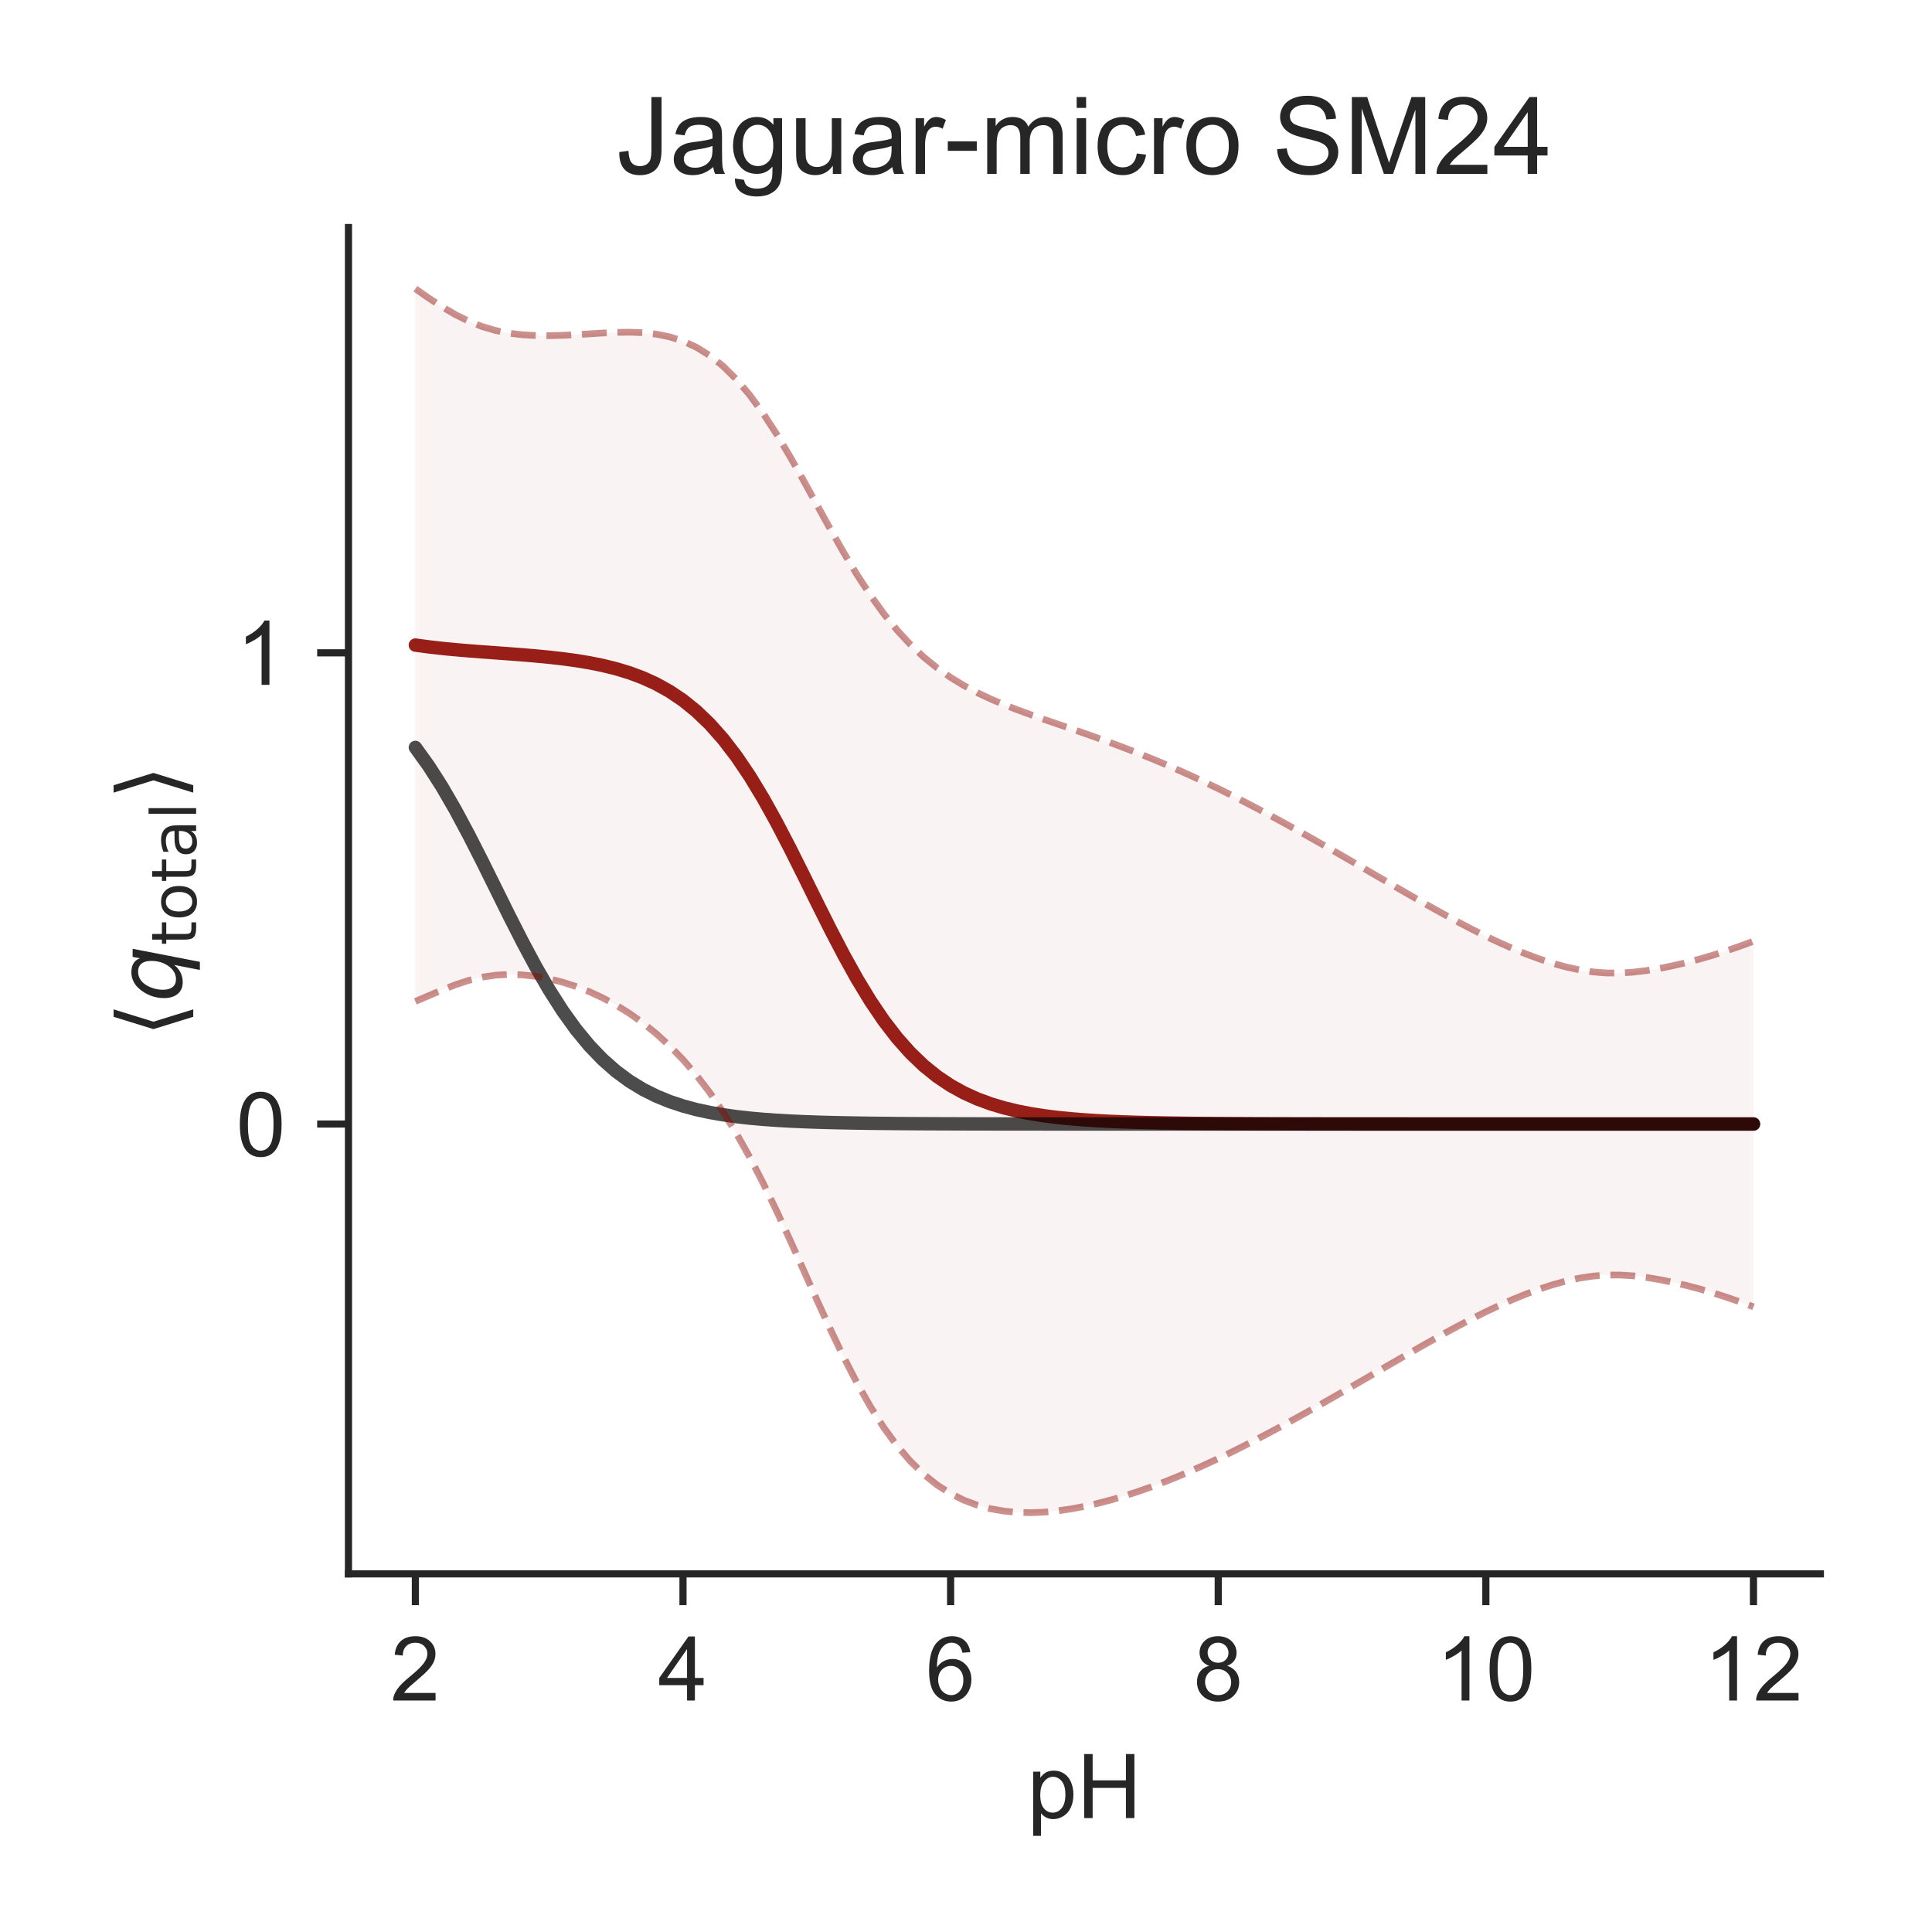 <?xml version="1.0" encoding="utf-8" standalone="no"?>
<!DOCTYPE svg PUBLIC "-//W3C//DTD SVG 1.1//EN"
  "http://www.w3.org/Graphics/SVG/1.1/DTD/svg11.dtd">
<!-- Created with matplotlib (http://matplotlib.org/) -->
<svg height="216pt" version="1.1" viewBox="0 0 216 216" width="216pt" xmlns="http://www.w3.org/2000/svg" xmlns:xlink="http://www.w3.org/1999/xlink">
 <defs>
  <style type="text/css">
*{stroke-linecap:butt;stroke-linejoin:round;}
  </style>
 </defs>
 <g id="figure_1">
  <g id="patch_1">
   <path d="M 0 216 
L 216 216 
L 216 0 
L 0 0 
z
" style="fill:#ffffff;"/>
  </g>
  <g id="axes_1">
   <g id="patch_2">
    <path d="M 38.96 175.96 
L 203.52 175.96 
L 203.52 25.44 
L 38.96 25.44 
z
" style="fill:#ffffff;"/>
   </g>
   <g id="matplotlib.axis_1">
    <g id="xtick_1">
     <g id="line2d_1">
      <defs>
       <path d="M 0 0 
L 0 3.5 
" id="m4d81641b4f" style="stroke:#262626;stroke-width:0.8;"/>
      </defs>
      <g>
       <use style="fill:#262626;stroke:#262626;stroke-width:0.8;" x="46.44" xlink:href="#m4d81641b4f" y="175.96"/>
      </g>
     </g>
     <g id="text_1">
      <!-- 2 -->
      <defs>
       <path d="M 50.344 8.453 
L 50.344 0 
L 3.031 0 
Q 2.938 3.172 4.047 6.109 
Q 5.859 10.938 9.828 15.625 
Q 13.812 20.312 21.344 26.469 
Q 33.016 36.031 37.109 41.625 
Q 41.219 47.219 41.219 52.203 
Q 41.219 57.422 37.469 61 
Q 33.734 64.594 27.734 64.594 
Q 21.391 64.594 17.578 60.781 
Q 13.766 56.984 13.719 50.25 
L 4.688 51.172 
Q 5.609 61.281 11.656 66.578 
Q 17.719 71.875 27.938 71.875 
Q 38.234 71.875 44.234 66.156 
Q 50.25 60.453 50.25 52 
Q 50.25 47.703 48.484 43.547 
Q 46.734 39.406 42.656 34.812 
Q 38.578 30.219 29.109 22.219 
Q 21.188 15.578 18.938 13.203 
Q 16.703 10.844 15.234 8.453 
z
" id="ArialMT-32"/>
      </defs>
      <g style="fill:#262626;" transform="translate(43.66 190.118)scale(0.1 -0.1)">
       <use xlink:href="#ArialMT-32"/>
      </g>
     </g>
    </g>
    <g id="xtick_2">
     <g id="line2d_2">
      <g>
       <use style="fill:#262626;stroke:#262626;stroke-width:0.8;" x="76.36" xlink:href="#m4d81641b4f" y="175.96"/>
      </g>
     </g>
     <g id="text_2">
      <!-- 4 -->
      <defs>
       <path d="M 32.328 0 
L 32.328 17.141 
L 1.266 17.141 
L 1.266 25.203 
L 33.938 71.578 
L 41.109 71.578 
L 41.109 25.203 
L 50.781 25.203 
L 50.781 17.141 
L 41.109 17.141 
L 41.109 0 
z
M 32.328 25.203 
L 32.328 57.469 
L 9.906 25.203 
z
" id="ArialMT-34"/>
      </defs>
      <g style="fill:#262626;" transform="translate(73.58 190.118)scale(0.1 -0.1)">
       <use xlink:href="#ArialMT-34"/>
      </g>
     </g>
    </g>
    <g id="xtick_3">
     <g id="line2d_3">
      <g>
       <use style="fill:#262626;stroke:#262626;stroke-width:0.8;" x="106.28" xlink:href="#m4d81641b4f" y="175.96"/>
      </g>
     </g>
     <g id="text_3">
      <!-- 6 -->
      <defs>
       <path d="M 49.75 54.047 
L 41.016 53.375 
Q 39.844 58.547 37.703 60.891 
Q 34.125 64.656 28.906 64.656 
Q 24.703 64.656 21.531 62.312 
Q 17.391 59.281 14.984 53.469 
Q 12.594 47.656 12.5 36.922 
Q 15.672 41.75 20.266 44.094 
Q 24.859 46.438 29.891 46.438 
Q 38.672 46.438 44.844 39.969 
Q 51.031 33.5 51.031 23.25 
Q 51.031 16.5 48.125 10.719 
Q 45.219 4.938 40.141 1.859 
Q 35.062 -1.219 28.609 -1.219 
Q 17.625 -1.219 10.688 6.859 
Q 3.766 14.938 3.766 33.5 
Q 3.766 54.25 11.422 63.672 
Q 18.109 71.875 29.438 71.875 
Q 37.891 71.875 43.281 67.141 
Q 48.688 62.406 49.75 54.047 
z
M 13.875 23.188 
Q 13.875 18.656 15.797 14.5 
Q 17.719 10.359 21.188 8.172 
Q 24.656 6 28.469 6 
Q 34.031 6 38.031 10.484 
Q 42.047 14.984 42.047 22.703 
Q 42.047 30.125 38.078 34.391 
Q 34.125 38.672 28.125 38.672 
Q 22.172 38.672 18.016 34.391 
Q 13.875 30.125 13.875 23.188 
z
" id="ArialMT-36"/>
      </defs>
      <g style="fill:#262626;" transform="translate(103.5 190.118)scale(0.1 -0.1)">
       <use xlink:href="#ArialMT-36"/>
      </g>
     </g>
    </g>
    <g id="xtick_4">
     <g id="line2d_4">
      <g>
       <use style="fill:#262626;stroke:#262626;stroke-width:0.8;" x="136.2" xlink:href="#m4d81641b4f" y="175.96"/>
      </g>
     </g>
     <g id="text_4">
      <!-- 8 -->
      <defs>
       <path d="M 17.672 38.812 
Q 12.203 40.828 9.562 44.531 
Q 6.938 48.25 6.938 53.422 
Q 6.938 61.234 12.547 66.547 
Q 18.172 71.875 27.484 71.875 
Q 36.859 71.875 42.578 66.422 
Q 48.297 60.984 48.297 53.172 
Q 48.297 48.188 45.672 44.5 
Q 43.062 40.828 37.75 38.812 
Q 44.344 36.672 47.781 31.875 
Q 51.219 27.094 51.219 20.453 
Q 51.219 11.281 44.719 5.031 
Q 38.234 -1.219 27.641 -1.219 
Q 17.047 -1.219 10.547 5.047 
Q 4.047 11.328 4.047 20.703 
Q 4.047 27.688 7.594 32.391 
Q 11.141 37.109 17.672 38.812 
z
M 15.922 53.719 
Q 15.922 48.641 19.188 45.406 
Q 22.469 42.188 27.688 42.188 
Q 32.766 42.188 36.016 45.375 
Q 39.266 48.578 39.266 53.219 
Q 39.266 58.062 35.906 61.359 
Q 32.562 64.656 27.594 64.656 
Q 22.562 64.656 19.234 61.422 
Q 15.922 58.203 15.922 53.719 
z
M 13.094 20.656 
Q 13.094 16.891 14.875 13.375 
Q 16.656 9.859 20.172 7.922 
Q 23.688 6 27.734 6 
Q 34.031 6 38.125 10.047 
Q 42.234 14.109 42.234 20.359 
Q 42.234 26.703 38.016 30.859 
Q 33.797 35.016 27.438 35.016 
Q 21.234 35.016 17.156 30.906 
Q 13.094 26.812 13.094 20.656 
z
" id="ArialMT-38"/>
      </defs>
      <g style="fill:#262626;" transform="translate(133.42 190.118)scale(0.1 -0.1)">
       <use xlink:href="#ArialMT-38"/>
      </g>
     </g>
    </g>
    <g id="xtick_5">
     <g id="line2d_5">
      <g>
       <use style="fill:#262626;stroke:#262626;stroke-width:0.8;" x="166.12" xlink:href="#m4d81641b4f" y="175.96"/>
      </g>
     </g>
     <g id="text_5">
      <!-- 10 -->
      <defs>
       <path d="M 37.25 0 
L 28.469 0 
L 28.469 56 
Q 25.297 52.984 20.141 49.953 
Q 14.984 46.922 10.891 45.406 
L 10.891 53.906 
Q 18.266 57.375 23.781 62.297 
Q 29.297 67.234 31.594 71.875 
L 37.25 71.875 
z
" id="ArialMT-31"/>
       <path d="M 4.156 35.297 
Q 4.156 48 6.766 55.734 
Q 9.375 63.484 14.516 67.672 
Q 19.672 71.875 27.484 71.875 
Q 33.25 71.875 37.594 69.547 
Q 41.938 67.234 44.766 62.859 
Q 47.609 58.5 49.219 52.219 
Q 50.828 45.953 50.828 35.297 
Q 50.828 22.703 48.234 14.969 
Q 45.656 7.234 40.5 3 
Q 35.359 -1.219 27.484 -1.219 
Q 17.141 -1.219 11.234 6.203 
Q 4.156 15.141 4.156 35.297 
z
M 13.188 35.297 
Q 13.188 17.672 17.312 11.828 
Q 21.438 6 27.484 6 
Q 33.547 6 37.672 11.859 
Q 41.797 17.719 41.797 35.297 
Q 41.797 52.984 37.672 58.781 
Q 33.547 64.594 27.391 64.594 
Q 21.344 64.594 17.719 59.469 
Q 13.188 52.938 13.188 35.297 
z
" id="ArialMT-30"/>
      </defs>
      <g style="fill:#262626;" transform="translate(160.559 190.118)scale(0.1 -0.1)">
       <use xlink:href="#ArialMT-31"/>
       <use x="55.615" xlink:href="#ArialMT-30"/>
      </g>
     </g>
    </g>
    <g id="xtick_6">
     <g id="line2d_6">
      <g>
       <use style="fill:#262626;stroke:#262626;stroke-width:0.8;" x="196.04" xlink:href="#m4d81641b4f" y="175.96"/>
      </g>
     </g>
     <g id="text_6">
      <!-- 12 -->
      <g style="fill:#262626;" transform="translate(190.479 190.118)scale(0.1 -0.1)">
       <use xlink:href="#ArialMT-31"/>
       <use x="55.615" xlink:href="#ArialMT-32"/>
      </g>
     </g>
    </g>
    <g id="text_7">
     <!-- pH -->
     <defs>
      <path d="M 6.594 -19.875 
L 6.594 51.859 
L 14.594 51.859 
L 14.594 45.125 
Q 17.438 49.078 21 51.047 
Q 24.562 53.031 29.641 53.031 
Q 36.281 53.031 41.359 49.609 
Q 46.438 46.188 49.016 39.953 
Q 51.609 33.734 51.609 26.312 
Q 51.609 18.359 48.75 11.984 
Q 45.906 5.609 40.453 2.219 
Q 35.016 -1.172 29 -1.172 
Q 24.609 -1.172 21.109 0.688 
Q 17.625 2.547 15.375 5.375 
L 15.375 -19.875 
z
M 14.547 25.641 
Q 14.547 15.625 18.594 10.844 
Q 22.656 6.062 28.422 6.062 
Q 34.281 6.062 38.453 11.016 
Q 42.625 15.969 42.625 26.375 
Q 42.625 36.281 38.547 41.203 
Q 34.469 46.141 28.812 46.141 
Q 23.188 46.141 18.859 40.891 
Q 14.547 35.641 14.547 25.641 
z
" id="ArialMT-70"/>
      <path d="M 8.016 0 
L 8.016 71.578 
L 17.484 71.578 
L 17.484 42.188 
L 54.688 42.188 
L 54.688 71.578 
L 64.156 71.578 
L 64.156 0 
L 54.688 0 
L 54.688 33.734 
L 17.484 33.734 
L 17.484 0 
z
" id="ArialMT-48"/>
     </defs>
     <g style="fill:#262626;" transform="translate(114.849 203.263)scale(0.1 -0.1)">
      <use xlink:href="#ArialMT-70"/>
      <use x="55.615" xlink:href="#ArialMT-48"/>
     </g>
    </g>
   </g>
   <g id="matplotlib.axis_2">
    <g id="ytick_1">
     <g id="line2d_7">
      <defs>
       <path d="M 0 0 
L -3.5 0 
" id="mb6ae2c1277" style="stroke:#262626;stroke-width:0.8;"/>
      </defs>
      <g>
       <use style="fill:#262626;stroke:#262626;stroke-width:0.8;" x="38.96" xlink:href="#mb6ae2c1277" y="125.666"/>
      </g>
     </g>
     <g id="text_8">
      <!-- 0 -->
      <g style="fill:#262626;" transform="translate(26.399 129.245)scale(0.1 -0.1)">
       <use xlink:href="#ArialMT-30"/>
      </g>
     </g>
    </g>
    <g id="ytick_2">
     <g id="line2d_8">
      <g>
       <use style="fill:#262626;stroke:#262626;stroke-width:0.8;" x="38.96" xlink:href="#mb6ae2c1277" y="72.989"/>
      </g>
     </g>
     <g id="text_9">
      <!-- 1 -->
      <g style="fill:#262626;" transform="translate(26.399 76.568)scale(0.1 -0.1)">
       <use xlink:href="#ArialMT-31"/>
      </g>
     </g>
    </g>
    <g id="text_10">
     <!-- $\langle q_\mathsf{total} \rangle$ -->
     <defs>
      <path d="M 8.938 31.344 
L 22.703 75.875 
L 31 75.875 
L 17.234 31.344 
L 31 -13.188 
L 22.703 -13.188 
z
" id="DejaVuSans-27e8"/>
      <path d="M 41.703 8.203 
Q 38.094 3.469 33.172 1.016 
Q 28.266 -1.422 22.312 -1.422 
Q 14.016 -1.422 9.297 4.172 
Q 4.594 9.766 4.594 19.578 
Q 4.594 27.484 7.5 34.859 
Q 10.406 42.234 15.828 48.094 
Q 19.344 51.906 23.906 53.953 
Q 28.469 56 33.5 56 
Q 39.547 56 43.453 53.609 
Q 47.359 51.219 49.125 46.391 
L 50.688 54.594 
L 59.719 54.594 
L 45.125 -20.609 
L 36.078 -20.609 
z
M 13.922 20.906 
Q 13.922 13.672 16.938 9.891 
Q 19.969 6.109 25.688 6.109 
Q 34.188 6.109 40.188 14.234 
Q 46.188 22.359 46.188 33.984 
Q 46.188 41.016 43.078 44.75 
Q 39.984 48.484 34.188 48.484 
Q 29.938 48.484 26.312 46.5 
Q 22.703 44.531 20.016 40.719 
Q 17.188 36.719 15.547 31.344 
Q 13.922 25.984 13.922 20.906 
z
" id="DejaVuSans-Oblique-71"/>
      <path d="M 18.312 70.219 
L 18.312 54.688 
L 36.812 54.688 
L 36.812 47.703 
L 18.312 47.703 
L 18.312 18.016 
Q 18.312 11.328 20.141 9.422 
Q 21.969 7.516 27.594 7.516 
L 36.812 7.516 
L 36.812 0 
L 27.594 0 
Q 17.188 0 13.234 3.875 
Q 9.281 7.766 9.281 18.016 
L 9.281 47.703 
L 2.688 47.703 
L 2.688 54.688 
L 9.281 54.688 
L 9.281 70.219 
z
" id="DejaVuSans-74"/>
      <path d="M 30.609 48.391 
Q 23.391 48.391 19.188 42.75 
Q 14.984 37.109 14.984 27.297 
Q 14.984 17.484 19.156 11.844 
Q 23.344 6.203 30.609 6.203 
Q 37.797 6.203 41.984 11.859 
Q 46.188 17.531 46.188 27.297 
Q 46.188 37.016 41.984 42.703 
Q 37.797 48.391 30.609 48.391 
z
M 30.609 56 
Q 42.328 56 49.016 48.375 
Q 55.719 40.766 55.719 27.297 
Q 55.719 13.875 49.016 6.219 
Q 42.328 -1.422 30.609 -1.422 
Q 18.844 -1.422 12.172 6.219 
Q 5.516 13.875 5.516 27.297 
Q 5.516 40.766 12.172 48.375 
Q 18.844 56 30.609 56 
z
" id="DejaVuSans-6f"/>
      <path d="M 34.281 27.484 
Q 23.391 27.484 19.188 25 
Q 14.984 22.516 14.984 16.5 
Q 14.984 11.719 18.141 8.906 
Q 21.297 6.109 26.703 6.109 
Q 34.188 6.109 38.703 11.406 
Q 43.219 16.703 43.219 25.484 
L 43.219 27.484 
z
M 52.203 31.203 
L 52.203 0 
L 43.219 0 
L 43.219 8.297 
Q 40.141 3.328 35.547 0.953 
Q 30.953 -1.422 24.312 -1.422 
Q 15.922 -1.422 10.953 3.297 
Q 6 8.016 6 15.922 
Q 6 25.141 12.172 29.828 
Q 18.359 34.516 30.609 34.516 
L 43.219 34.516 
L 43.219 35.406 
Q 43.219 41.609 39.141 45 
Q 35.062 48.391 27.688 48.391 
Q 23 48.391 18.547 47.266 
Q 14.109 46.141 10.016 43.891 
L 10.016 52.203 
Q 14.938 54.109 19.578 55.047 
Q 24.219 56 28.609 56 
Q 40.484 56 46.344 49.844 
Q 52.203 43.703 52.203 31.203 
z
" id="DejaVuSans-61"/>
      <path d="M 9.422 75.984 
L 18.406 75.984 
L 18.406 0 
L 9.422 0 
z
" id="DejaVuSans-6c"/>
      <path d="M 30.078 31.344 
L 16.312 -13.188 
L 8.016 -13.188 
L 21.781 31.344 
L 8.016 75.875 
L 16.312 75.875 
z
" id="DejaVuSans-27e9"/>
     </defs>
     <g style="fill:#262626;" transform="translate(20.299 115.95)rotate(-90)scale(0.1 -0.1)">
      <use transform="translate(0 0.125)" xlink:href="#DejaVuSans-27e8"/>
      <use transform="translate(39.014 0.125)" xlink:href="#DejaVuSans-Oblique-71"/>
      <use transform="translate(102.49 -16.281)scale(0.7)" xlink:href="#DejaVuSans-74"/>
      <use transform="translate(129.937 -16.281)scale(0.7)" xlink:href="#DejaVuSans-6f"/>
      <use transform="translate(172.764 -16.281)scale(0.7)" xlink:href="#DejaVuSans-74"/>
      <use transform="translate(200.21 -16.281)scale(0.7)" xlink:href="#DejaVuSans-61"/>
      <use transform="translate(243.105 -16.281)scale(0.7)" xlink:href="#DejaVuSans-6c"/>
      <use transform="translate(265.288 0.125)" xlink:href="#DejaVuSans-27e9"/>
     </g>
    </g>
   </g>
   <g id="PolyCollection_1">
    <defs>
     <path d="M 46.44 -183.718 
L 46.44 -104.042 
L 47.936 -104.682 
L 49.432 -105.321 
L 50.928 -105.908 
L 52.424 -106.397 
L 53.92 -106.758 
L 55.416 -106.977 
L 56.912 -107.056 
L 58.408 -107.007 
L 59.904 -106.842 
L 61.4 -106.568 
L 62.896 -106.192 
L 64.392 -105.713 
L 65.888 -105.13 
L 67.384 -104.437 
L 68.88 -103.628 
L 70.376 -102.697 
L 71.872 -101.636 
L 73.368 -100.432 
L 74.864 -99.07 
L 76.36 -97.532 
L 77.856 -95.799 
L 79.352 -93.852 
L 80.848 -91.674 
L 82.344 -89.254 
L 83.84 -86.59 
L 85.336 -83.696 
L 86.832 -80.602 
L 88.328 -77.357 
L 89.824 -74.026 
L 91.32 -70.686 
L 92.816 -67.417 
L 94.312 -64.298 
L 95.808 -61.394 
L 97.304 -58.754 
L 98.8 -56.406 
L 100.296 -54.362 
L 101.792 -52.619 
L 103.288 -51.162 
L 104.784 -49.969 
L 106.28 -49.015 
L 107.776 -48.273 
L 109.272 -47.716 
L 110.768 -47.318 
L 112.264 -47.057 
L 113.76 -46.916 
L 115.256 -46.882 
L 116.752 -46.942 
L 118.248 -47.086 
L 119.744 -47.303 
L 121.24 -47.584 
L 122.736 -47.923 
L 124.232 -48.315 
L 125.728 -48.756 
L 127.224 -49.241 
L 128.72 -49.768 
L 130.216 -50.333 
L 131.712 -50.935 
L 133.208 -51.569 
L 134.704 -52.236 
L 136.2 -52.932 
L 137.696 -53.656 
L 139.192 -54.405 
L 140.688 -55.176 
L 142.184 -55.967 
L 143.68 -56.774 
L 145.176 -57.596 
L 146.672 -58.431 
L 148.168 -59.277 
L 149.664 -60.133 
L 151.16 -60.997 
L 152.656 -61.866 
L 154.152 -62.735 
L 155.648 -63.604 
L 157.144 -64.467 
L 158.64 -65.323 
L 160.136 -66.169 
L 161.632 -67 
L 163.128 -67.81 
L 164.624 -68.593 
L 166.12 -69.341 
L 167.616 -70.049 
L 169.112 -70.712 
L 170.608 -71.324 
L 172.104 -71.879 
L 173.6 -72.368 
L 175.096 -72.781 
L 176.592 -73.106 
L 178.088 -73.331 
L 179.584 -73.447 
L 181.08 -73.454 
L 182.576 -73.36 
L 184.072 -73.18 
L 185.568 -72.932 
L 187.064 -72.63 
L 188.56 -72.279 
L 190.056 -71.883 
L 191.552 -71.444 
L 193.048 -70.963 
L 194.544 -70.445 
L 196.04 -69.895 
L 196.04 -110.771 
L 196.04 -110.771 
L 194.544 -110.221 
L 193.048 -109.703 
L 191.552 -109.223 
L 190.056 -108.784 
L 188.56 -108.388 
L 187.064 -108.037 
L 185.568 -107.735 
L 184.072 -107.487 
L 182.576 -107.307 
L 181.08 -107.213 
L 179.584 -107.22 
L 178.088 -107.337 
L 176.592 -107.562 
L 175.096 -107.887 
L 173.6 -108.3 
L 172.104 -108.789 
L 170.608 -109.343 
L 169.112 -109.956 
L 167.616 -110.619 
L 166.12 -111.327 
L 164.624 -112.076 
L 163.128 -112.858 
L 161.632 -113.669 
L 160.136 -114.5 
L 158.64 -115.347 
L 157.144 -116.204 
L 155.648 -117.069 
L 154.152 -117.938 
L 152.656 -118.809 
L 151.16 -119.68 
L 149.664 -120.546 
L 148.168 -121.405 
L 146.672 -122.255 
L 145.176 -123.095 
L 143.68 -123.923 
L 142.184 -124.738 
L 140.688 -125.538 
L 139.192 -126.321 
L 137.696 -127.085 
L 136.2 -127.829 
L 134.704 -128.549 
L 133.208 -129.246 
L 131.712 -129.919 
L 130.216 -130.569 
L 128.72 -131.195 
L 127.224 -131.798 
L 125.728 -132.379 
L 124.232 -132.94 
L 122.736 -133.483 
L 121.24 -134.012 
L 119.744 -134.531 
L 118.248 -135.046 
L 116.752 -135.562 
L 115.256 -136.088 
L 113.76 -136.634 
L 112.264 -137.214 
L 110.768 -137.846 
L 109.272 -138.551 
L 107.776 -139.347 
L 106.28 -140.258 
L 104.784 -141.308 
L 103.288 -142.524 
L 101.792 -143.929 
L 100.296 -145.547 
L 98.8 -147.392 
L 97.304 -149.467 
L 95.808 -151.761 
L 94.312 -154.245 
L 92.816 -156.872 
L 91.32 -159.581 
L 89.824 -162.3 
L 88.328 -164.949 
L 86.832 -167.456 
L 85.336 -169.757 
L 83.84 -171.807 
L 82.344 -173.576 
L 80.848 -175.056 
L 79.352 -176.25 
L 77.856 -177.176 
L 76.36 -177.861 
L 74.864 -178.338 
L 73.368 -178.642 
L 71.872 -178.804 
L 70.376 -178.859 
L 68.88 -178.837 
L 67.384 -178.767 
L 65.888 -178.675 
L 64.392 -178.583 
L 62.896 -178.509 
L 61.4 -178.471 
L 59.904 -178.485 
L 58.408 -178.571 
L 56.912 -178.751 
L 55.416 -179.048 
L 53.92 -179.485 
L 52.424 -180.075 
L 50.928 -180.817 
L 49.432 -181.693 
L 47.936 -182.671 
L 46.44 -183.718 
z
" id="mcc0a0f21d3" style="stroke:#ffffff;stroke-opacity:0.05;"/>
    </defs>
    <g clip-path="url(#p0b9cbdb27f)">
     <use style="fill:#8c0800;fill-opacity:0.05;stroke:#ffffff;stroke-opacity:0.05;" x="0" xlink:href="#mcc0a0f21d3" y="216"/>
    </g>
   </g>
   <g id="line2d_9">
    <path clip-path="url(#p0b9cbdb27f)" d="M 46.44 72.12 
L 47.936 72.323 
L 49.432 72.493 
L 50.928 72.638 
L 52.424 72.764 
L 53.92 72.879 
L 55.416 72.988 
L 56.912 73.096 
L 58.408 73.211 
L 59.904 73.337 
L 61.4 73.48 
L 62.896 73.649 
L 64.392 73.852 
L 65.888 74.098 
L 67.384 74.398 
L 68.88 74.768 
L 70.376 75.222 
L 71.872 75.78 
L 73.368 76.463 
L 74.864 77.296 
L 76.36 78.303 
L 77.856 79.513 
L 79.352 80.949 
L 80.848 82.635 
L 82.344 84.585 
L 83.84 86.801 
L 85.336 89.273 
L 86.832 91.971 
L 88.328 94.847 
L 89.824 97.837 
L 91.32 100.867 
L 92.816 103.855 
L 94.312 106.729 
L 95.808 109.423 
L 97.304 111.89 
L 98.8 114.101 
L 100.296 116.045 
L 101.792 117.726 
L 103.288 119.157 
L 104.784 120.361 
L 106.28 121.363 
L 107.776 122.19 
L 109.272 122.867 
L 110.768 123.418 
L 112.264 123.865 
L 113.76 124.225 
L 115.256 124.515 
L 116.752 124.748 
L 118.248 124.934 
L 119.744 125.083 
L 121.24 125.202 
L 122.736 125.297 
L 124.232 125.372 
L 125.728 125.433 
L 127.224 125.48 
L 128.72 125.519 
L 130.216 125.549 
L 131.712 125.573 
L 133.208 125.592 
L 134.704 125.607 
L 136.2 125.619 
L 137.696 125.629 
L 139.192 125.637 
L 140.688 125.643 
L 142.184 125.648 
L 143.68 125.652 
L 145.176 125.655 
L 146.672 125.657 
L 148.168 125.659 
L 149.664 125.66 
L 151.16 125.662 
L 152.656 125.663 
L 154.152 125.663 
L 155.648 125.664 
L 157.144 125.664 
L 158.64 125.665 
L 160.136 125.665 
L 161.632 125.665 
L 163.128 125.666 
L 164.624 125.666 
L 166.12 125.666 
L 167.616 125.666 
L 169.112 125.666 
L 170.608 125.666 
L 172.104 125.666 
L 173.6 125.666 
L 175.096 125.666 
L 176.592 125.666 
L 178.088 125.666 
L 179.584 125.666 
L 181.08 125.666 
L 182.576 125.666 
L 184.072 125.666 
L 185.568 125.666 
L 187.064 125.666 
L 188.56 125.666 
L 190.056 125.666 
L 191.552 125.667 
L 193.048 125.667 
L 194.544 125.667 
L 196.04 125.667 
" style="fill:none;opacity:0.9;stroke:#8c0800;stroke-linecap:round;stroke-width:1.5;"/>
   </g>
   <g id="line2d_10">
    <path clip-path="url(#p0b9cbdb27f)" d="M 46.44 83.565 
L 47.936 85.645 
L 49.432 87.989 
L 50.928 90.576 
L 52.424 93.368 
L 53.92 96.309 
L 55.416 99.328 
L 56.912 102.347 
L 58.408 105.287 
L 59.904 108.08 
L 61.4 110.667 
L 62.896 113.01 
L 64.392 115.091 
L 65.888 116.904 
L 67.384 118.46 
L 68.88 119.776 
L 70.376 120.877 
L 71.872 121.79 
L 73.368 122.54 
L 74.864 123.152 
L 76.36 123.649 
L 77.856 124.052 
L 79.352 124.376 
L 80.848 124.636 
L 82.344 124.844 
L 83.84 125.011 
L 85.336 125.145 
L 86.832 125.251 
L 88.328 125.336 
L 89.824 125.404 
L 91.32 125.457 
L 92.816 125.5 
L 94.312 125.534 
L 95.808 125.561 
L 97.304 125.583 
L 98.8 125.6 
L 100.296 125.614 
L 101.792 125.625 
L 103.288 125.633 
L 104.784 125.64 
L 106.28 125.645 
L 107.776 125.65 
L 109.272 125.653 
L 110.768 125.656 
L 112.264 125.658 
L 113.76 125.66 
L 115.256 125.661 
L 116.752 125.662 
L 118.248 125.663 
L 119.744 125.664 
L 121.24 125.664 
L 122.736 125.665 
L 124.232 125.665 
L 125.728 125.665 
L 127.224 125.665 
L 128.72 125.666 
L 130.216 125.666 
L 131.712 125.666 
L 133.208 125.666 
L 134.704 125.666 
L 136.2 125.666 
L 137.696 125.666 
L 139.192 125.666 
L 140.688 125.666 
L 142.184 125.666 
L 143.68 125.666 
L 145.176 125.666 
L 146.672 125.666 
L 148.168 125.666 
L 149.664 125.666 
L 151.16 125.666 
L 152.656 125.666 
L 154.152 125.666 
L 155.648 125.666 
L 157.144 125.666 
L 158.64 125.666 
L 160.136 125.666 
L 161.632 125.666 
L 163.128 125.666 
L 164.624 125.666 
L 166.12 125.666 
L 167.616 125.666 
L 169.112 125.666 
L 170.608 125.666 
L 172.104 125.666 
L 173.6 125.666 
L 175.096 125.666 
L 176.592 125.666 
L 178.088 125.666 
L 179.584 125.666 
L 181.08 125.666 
L 182.576 125.666 
L 184.072 125.666 
L 185.568 125.666 
L 187.064 125.666 
L 188.56 125.666 
L 190.056 125.666 
L 191.552 125.666 
L 193.048 125.666 
L 194.544 125.666 
L 196.04 125.666 
" style="fill:none;opacity:0.7;stroke:#000000;stroke-linecap:round;stroke-width:1.5;"/>
   </g>
   <g id="line2d_11">
    <path clip-path="url(#p0b9cbdb27f)" d="M 46.44 32.282 
L 47.936 33.329 
L 49.432 34.307 
L 50.928 35.183 
L 52.424 35.925 
L 53.92 36.515 
L 55.416 36.952 
L 56.912 37.249 
L 58.408 37.429 
L 59.904 37.515 
L 61.4 37.529 
L 62.896 37.491 
L 64.392 37.417 
L 65.888 37.325 
L 67.384 37.233 
L 68.88 37.163 
L 70.376 37.141 
L 71.872 37.196 
L 73.368 37.358 
L 74.864 37.662 
L 76.36 38.139 
L 77.856 38.824 
L 79.352 39.75 
L 80.848 40.944 
L 82.344 42.424 
L 83.84 44.193 
L 85.336 46.243 
L 86.832 48.544 
L 88.328 51.051 
L 89.824 53.7 
L 91.32 56.419 
L 92.816 59.128 
L 94.312 61.755 
L 95.808 64.239 
L 97.304 66.533 
L 98.8 68.608 
L 100.296 70.453 
L 101.792 72.071 
L 103.288 73.476 
L 104.784 74.692 
L 106.28 75.742 
L 107.776 76.653 
L 109.272 77.449 
L 110.768 78.154 
L 112.264 78.786 
L 113.76 79.366 
L 115.256 79.912 
L 116.752 80.438 
L 118.248 80.954 
L 119.744 81.469 
L 121.24 81.988 
L 122.736 82.517 
L 124.232 83.06 
L 125.728 83.621 
L 127.224 84.202 
L 128.72 84.805 
L 130.216 85.431 
L 131.712 86.081 
L 133.208 86.754 
L 134.704 87.451 
L 136.2 88.171 
L 137.696 88.915 
L 139.192 89.679 
L 140.688 90.462 
L 142.184 91.262 
L 143.68 92.077 
L 145.176 92.905 
L 146.672 93.745 
L 148.168 94.595 
L 149.664 95.454 
L 151.16 96.32 
L 152.656 97.191 
L 154.152 98.062 
L 155.648 98.931 
L 157.144 99.796 
L 158.64 100.653 
L 160.136 101.5 
L 161.632 102.331 
L 163.128 103.142 
L 164.624 103.924 
L 166.12 104.673 
L 167.616 105.381 
L 169.112 106.044 
L 170.608 106.657 
L 172.104 107.211 
L 173.6 107.7 
L 175.096 108.113 
L 176.592 108.438 
L 178.088 108.663 
L 179.584 108.78 
L 181.08 108.787 
L 182.576 108.693 
L 184.072 108.513 
L 185.568 108.265 
L 187.064 107.963 
L 188.56 107.612 
L 190.056 107.216 
L 191.552 106.777 
L 193.048 106.297 
L 194.544 105.779 
L 196.04 105.229 
" style="fill:none;opacity:0.45;stroke:#8c0800;stroke-dasharray:2.775,1.2;stroke-dashoffset:0;stroke-width:0.75;"/>
   </g>
   <g id="line2d_12">
    <path clip-path="url(#p0b9cbdb27f)" d="M 46.44 111.958 
L 47.936 111.318 
L 49.432 110.679 
L 50.928 110.092 
L 52.424 109.603 
L 53.92 109.242 
L 55.416 109.023 
L 56.912 108.944 
L 58.408 108.993 
L 59.904 109.158 
L 61.4 109.432 
L 62.896 109.808 
L 64.392 110.287 
L 65.888 110.87 
L 67.384 111.563 
L 68.88 112.372 
L 70.376 113.303 
L 71.872 114.364 
L 73.368 115.568 
L 74.864 116.93 
L 76.36 118.468 
L 77.856 120.201 
L 79.352 122.148 
L 80.848 124.326 
L 82.344 126.746 
L 83.84 129.41 
L 85.336 132.304 
L 86.832 135.398 
L 88.328 138.643 
L 89.824 141.974 
L 91.32 145.314 
L 92.816 148.583 
L 94.312 151.702 
L 95.808 154.606 
L 97.304 157.246 
L 98.8 159.594 
L 100.296 161.638 
L 101.792 163.381 
L 103.288 164.838 
L 104.784 166.031 
L 106.28 166.985 
L 107.776 167.727 
L 109.272 168.284 
L 110.768 168.682 
L 112.264 168.943 
L 113.76 169.084 
L 115.256 169.118 
L 116.752 169.058 
L 118.248 168.914 
L 119.744 168.697 
L 121.24 168.416 
L 122.736 168.077 
L 124.232 167.685 
L 125.728 167.244 
L 127.224 166.759 
L 128.72 166.232 
L 130.216 165.667 
L 131.712 165.065 
L 133.208 164.431 
L 134.704 163.764 
L 136.2 163.068 
L 137.696 162.344 
L 139.192 161.595 
L 140.688 160.824 
L 142.184 160.033 
L 143.68 159.226 
L 145.176 158.404 
L 146.672 157.569 
L 148.168 156.723 
L 149.664 155.867 
L 151.16 155.003 
L 152.656 154.134 
L 154.152 153.265 
L 155.648 152.396 
L 157.144 151.533 
L 158.64 150.677 
L 160.136 149.831 
L 161.632 149 
L 163.128 148.19 
L 164.624 147.407 
L 166.12 146.659 
L 167.616 145.951 
L 169.112 145.288 
L 170.608 144.676 
L 172.104 144.121 
L 173.6 143.632 
L 175.096 143.219 
L 176.592 142.894 
L 178.088 142.669 
L 179.584 142.553 
L 181.08 142.546 
L 182.576 142.64 
L 184.072 142.82 
L 185.568 143.068 
L 187.064 143.37 
L 188.56 143.721 
L 190.056 144.117 
L 191.552 144.556 
L 193.048 145.037 
L 194.544 145.555 
L 196.04 146.105 
" style="fill:none;opacity:0.45;stroke:#8c0800;stroke-dasharray:2.775,1.2;stroke-dashoffset:0;stroke-width:0.75;"/>
   </g>
   <g id="patch_3">
    <path d="M 38.96 175.96 
L 38.96 25.44 
" style="fill:none;stroke:#262626;stroke-linecap:square;stroke-linejoin:miter;stroke-width:0.8;"/>
   </g>
   <g id="patch_4">
    <path d="M 38.96 175.96 
L 203.52 175.96 
" style="fill:none;stroke:#262626;stroke-linecap:square;stroke-linejoin:miter;stroke-width:0.8;"/>
   </g>
   <g id="text_11">
    <!-- Jaguar-micro SM24 -->
    <defs>
     <path d="M 2.875 20.312 
L 11.422 21.484 
Q 11.766 13.281 14.5 10.25 
Q 17.234 7.234 22.078 7.234 
Q 25.641 7.234 28.219 8.859 
Q 30.812 10.5 31.781 13.297 
Q 32.766 16.109 32.766 22.266 
L 32.766 71.578 
L 42.234 71.578 
L 42.234 22.797 
Q 42.234 13.812 40.062 8.875 
Q 37.891 3.953 33.172 1.359 
Q 28.469 -1.219 22.125 -1.219 
Q 12.703 -1.219 7.688 4.203 
Q 2.688 9.625 2.875 20.312 
z
" id="ArialMT-4a"/>
     <path d="M 40.438 6.391 
Q 35.547 2.25 31.031 0.531 
Q 26.516 -1.172 21.344 -1.172 
Q 12.797 -1.172 8.203 3 
Q 3.609 7.172 3.609 13.672 
Q 3.609 17.484 5.344 20.625 
Q 7.078 23.781 9.891 25.688 
Q 12.703 27.594 16.219 28.562 
Q 18.797 29.25 24.031 29.891 
Q 34.672 31.156 39.703 32.906 
Q 39.75 34.719 39.75 35.203 
Q 39.75 40.578 37.25 42.781 
Q 33.891 45.75 27.25 45.75 
Q 21.047 45.75 18.094 43.578 
Q 15.141 41.406 13.719 35.891 
L 5.125 37.062 
Q 6.297 42.578 8.984 45.969 
Q 11.672 49.359 16.75 51.188 
Q 21.828 53.031 28.516 53.031 
Q 35.156 53.031 39.297 51.469 
Q 43.453 49.906 45.406 47.531 
Q 47.359 45.172 48.141 41.547 
Q 48.578 39.312 48.578 33.453 
L 48.578 21.734 
Q 48.578 9.469 49.141 6.219 
Q 49.703 2.984 51.375 0 
L 42.188 0 
Q 40.828 2.734 40.438 6.391 
z
M 39.703 26.031 
Q 34.906 24.078 25.344 22.703 
Q 19.922 21.922 17.672 20.938 
Q 15.438 19.969 14.203 18.094 
Q 12.984 16.219 12.984 13.922 
Q 12.984 10.406 15.641 8.062 
Q 18.312 5.719 23.438 5.719 
Q 28.516 5.719 32.469 7.938 
Q 36.422 10.156 38.281 14.016 
Q 39.703 17 39.703 22.797 
z
" id="ArialMT-61"/>
     <path d="M 4.984 -4.297 
L 13.531 -5.562 
Q 14.062 -9.516 16.5 -11.328 
Q 19.781 -13.766 25.438 -13.766 
Q 31.547 -13.766 34.859 -11.328 
Q 38.188 -8.891 39.359 -4.5 
Q 40.047 -1.812 39.984 6.781 
Q 34.234 0 25.641 0 
Q 14.938 0 9.078 7.719 
Q 3.219 15.438 3.219 26.219 
Q 3.219 33.641 5.906 39.906 
Q 8.594 46.188 13.688 49.609 
Q 18.797 53.031 25.688 53.031 
Q 34.859 53.031 40.828 45.609 
L 40.828 51.859 
L 48.922 51.859 
L 48.922 7.031 
Q 48.922 -5.078 46.453 -10.125 
Q 44 -15.188 38.641 -18.109 
Q 33.297 -21.047 25.484 -21.047 
Q 16.219 -21.047 10.5 -16.875 
Q 4.781 -12.703 4.984 -4.297 
z
M 12.25 26.859 
Q 12.25 16.656 16.297 11.969 
Q 20.359 7.281 26.469 7.281 
Q 32.516 7.281 36.609 11.938 
Q 40.719 16.609 40.719 26.562 
Q 40.719 36.078 36.5 40.906 
Q 32.281 45.75 26.312 45.75 
Q 20.453 45.75 16.344 40.984 
Q 12.25 36.234 12.25 26.859 
z
" id="ArialMT-67"/>
     <path d="M 40.578 0 
L 40.578 7.625 
Q 34.516 -1.172 24.125 -1.172 
Q 19.531 -1.172 15.547 0.578 
Q 11.578 2.344 9.641 5 
Q 7.719 7.672 6.938 11.531 
Q 6.391 14.109 6.391 19.734 
L 6.391 51.859 
L 15.188 51.859 
L 15.188 23.094 
Q 15.188 16.219 15.719 13.812 
Q 16.547 10.359 19.234 8.375 
Q 21.922 6.391 25.875 6.391 
Q 29.828 6.391 33.297 8.422 
Q 36.766 10.453 38.203 13.938 
Q 39.656 17.438 39.656 24.078 
L 39.656 51.859 
L 48.438 51.859 
L 48.438 0 
z
" id="ArialMT-75"/>
     <path d="M 6.5 0 
L 6.5 51.859 
L 14.406 51.859 
L 14.406 44 
Q 17.438 49.516 20 51.266 
Q 22.562 53.031 25.641 53.031 
Q 30.078 53.031 34.672 50.203 
L 31.641 42.047 
Q 28.422 43.953 25.203 43.953 
Q 22.312 43.953 20.016 42.219 
Q 17.719 40.484 16.75 37.406 
Q 15.281 32.719 15.281 27.156 
L 15.281 0 
z
" id="ArialMT-72"/>
     <path d="M 3.172 21.484 
L 3.172 30.328 
L 30.172 30.328 
L 30.172 21.484 
z
" id="ArialMT-2d"/>
     <path d="M 6.594 0 
L 6.594 51.859 
L 14.453 51.859 
L 14.453 44.578 
Q 16.891 48.391 20.938 50.703 
Q 25 53.031 30.172 53.031 
Q 35.938 53.031 39.625 50.641 
Q 43.312 48.25 44.828 43.953 
Q 50.984 53.031 60.844 53.031 
Q 68.562 53.031 72.703 48.75 
Q 76.859 44.484 76.859 35.594 
L 76.859 0 
L 68.109 0 
L 68.109 32.672 
Q 68.109 37.938 67.25 40.25 
Q 66.406 42.578 64.156 43.984 
Q 61.922 45.406 58.891 45.406 
Q 53.422 45.406 49.797 41.766 
Q 46.188 38.141 46.188 30.125 
L 46.188 0 
L 37.406 0 
L 37.406 33.688 
Q 37.406 39.547 35.25 42.469 
Q 33.109 45.406 28.219 45.406 
Q 24.516 45.406 21.359 43.453 
Q 18.219 41.5 16.797 37.734 
Q 15.375 33.984 15.375 26.906 
L 15.375 0 
z
" id="ArialMT-6d"/>
     <path d="M 6.641 61.469 
L 6.641 71.578 
L 15.438 71.578 
L 15.438 61.469 
z
M 6.641 0 
L 6.641 51.859 
L 15.438 51.859 
L 15.438 0 
z
" id="ArialMT-69"/>
     <path d="M 40.438 19 
L 49.078 17.875 
Q 47.656 8.938 41.812 3.875 
Q 35.984 -1.172 27.484 -1.172 
Q 16.844 -1.172 10.375 5.781 
Q 3.906 12.75 3.906 25.734 
Q 3.906 34.125 6.688 40.422 
Q 9.469 46.734 15.156 49.875 
Q 20.844 53.031 27.547 53.031 
Q 35.984 53.031 41.359 48.75 
Q 46.734 44.484 48.25 36.625 
L 39.703 35.297 
Q 38.484 40.531 35.375 43.156 
Q 32.281 45.797 27.875 45.797 
Q 21.234 45.797 17.078 41.031 
Q 12.938 36.281 12.938 25.984 
Q 12.938 15.531 16.938 10.797 
Q 20.953 6.062 27.391 6.062 
Q 32.562 6.062 36.031 9.234 
Q 39.5 12.406 40.438 19 
z
" id="ArialMT-63"/>
     <path d="M 3.328 25.922 
Q 3.328 40.328 11.328 47.266 
Q 18.016 53.031 27.641 53.031 
Q 38.328 53.031 45.109 46.016 
Q 51.906 39.016 51.906 26.656 
Q 51.906 16.656 48.906 10.906 
Q 45.906 5.172 40.156 2 
Q 34.422 -1.172 27.641 -1.172 
Q 16.75 -1.172 10.031 5.812 
Q 3.328 12.797 3.328 25.922 
z
M 12.359 25.922 
Q 12.359 15.969 16.703 11.016 
Q 21.047 6.062 27.641 6.062 
Q 34.188 6.062 38.531 11.031 
Q 42.875 16.016 42.875 26.219 
Q 42.875 35.844 38.5 40.797 
Q 34.125 45.75 27.641 45.75 
Q 21.047 45.75 16.703 40.812 
Q 12.359 35.891 12.359 25.922 
z
" id="ArialMT-6f"/>
     <path id="ArialMT-20"/>
     <path d="M 4.5 23 
L 13.422 23.781 
Q 14.062 18.406 16.375 14.969 
Q 18.703 11.531 23.578 9.406 
Q 28.469 7.281 34.578 7.281 
Q 39.984 7.281 44.141 8.891 
Q 48.297 10.5 50.312 13.297 
Q 52.344 16.109 52.344 19.438 
Q 52.344 22.797 50.391 25.312 
Q 48.438 27.828 43.953 29.547 
Q 41.062 30.672 31.203 33.031 
Q 21.344 35.406 17.391 37.5 
Q 12.25 40.188 9.734 44.156 
Q 7.234 48.141 7.234 53.078 
Q 7.234 58.5 10.297 63.203 
Q 13.375 67.922 19.281 70.359 
Q 25.203 72.797 32.422 72.797 
Q 40.375 72.797 46.453 70.234 
Q 52.547 67.672 55.812 62.688 
Q 59.078 57.719 59.328 51.422 
L 50.25 50.734 
Q 49.516 57.516 45.281 60.984 
Q 41.062 64.453 32.812 64.453 
Q 24.219 64.453 20.281 61.297 
Q 16.359 58.156 16.359 53.719 
Q 16.359 49.859 19.141 47.359 
Q 21.875 44.875 33.422 42.266 
Q 44.969 39.656 49.266 37.703 
Q 55.516 34.812 58.484 30.391 
Q 61.469 25.984 61.469 20.219 
Q 61.469 14.5 58.203 9.438 
Q 54.938 4.391 48.797 1.578 
Q 42.672 -1.219 35.016 -1.219 
Q 25.297 -1.219 18.719 1.609 
Q 12.156 4.438 8.422 10.125 
Q 4.688 15.828 4.5 23 
z
" id="ArialMT-53"/>
     <path d="M 7.422 0 
L 7.422 71.578 
L 21.688 71.578 
L 38.625 20.906 
Q 40.969 13.812 42.047 10.297 
Q 43.266 14.203 45.844 21.781 
L 62.984 71.578 
L 75.734 71.578 
L 75.734 0 
L 66.609 0 
L 66.609 59.906 
L 45.797 0 
L 37.25 0 
L 16.547 60.938 
L 16.547 0 
z
" id="ArialMT-4d"/>
    </defs>
    <g style="fill:#262626;" transform="translate(68.893 19.44)scale(0.12 -0.12)">
     <use xlink:href="#ArialMT-4a"/>
     <use x="50" xlink:href="#ArialMT-61"/>
     <use x="105.615" xlink:href="#ArialMT-67"/>
     <use x="161.23" xlink:href="#ArialMT-75"/>
     <use x="216.846" xlink:href="#ArialMT-61"/>
     <use x="272.461" xlink:href="#ArialMT-72"/>
     <use x="305.762" xlink:href="#ArialMT-2d"/>
     <use x="339.062" xlink:href="#ArialMT-6d"/>
     <use x="422.363" xlink:href="#ArialMT-69"/>
     <use x="444.58" xlink:href="#ArialMT-63"/>
     <use x="494.58" xlink:href="#ArialMT-72"/>
     <use x="527.881" xlink:href="#ArialMT-6f"/>
     <use x="583.496" xlink:href="#ArialMT-20"/>
     <use x="611.279" xlink:href="#ArialMT-53"/>
     <use x="677.979" xlink:href="#ArialMT-4d"/>
     <use x="761.279" xlink:href="#ArialMT-32"/>
     <use x="816.895" xlink:href="#ArialMT-34"/>
    </g>
   </g>
  </g>
 </g>
 <defs>
  <clipPath id="p0b9cbdb27f">
   <rect height="150.52" width="164.56" x="38.96" y="25.44"/>
  </clipPath>
 </defs>
</svg>
